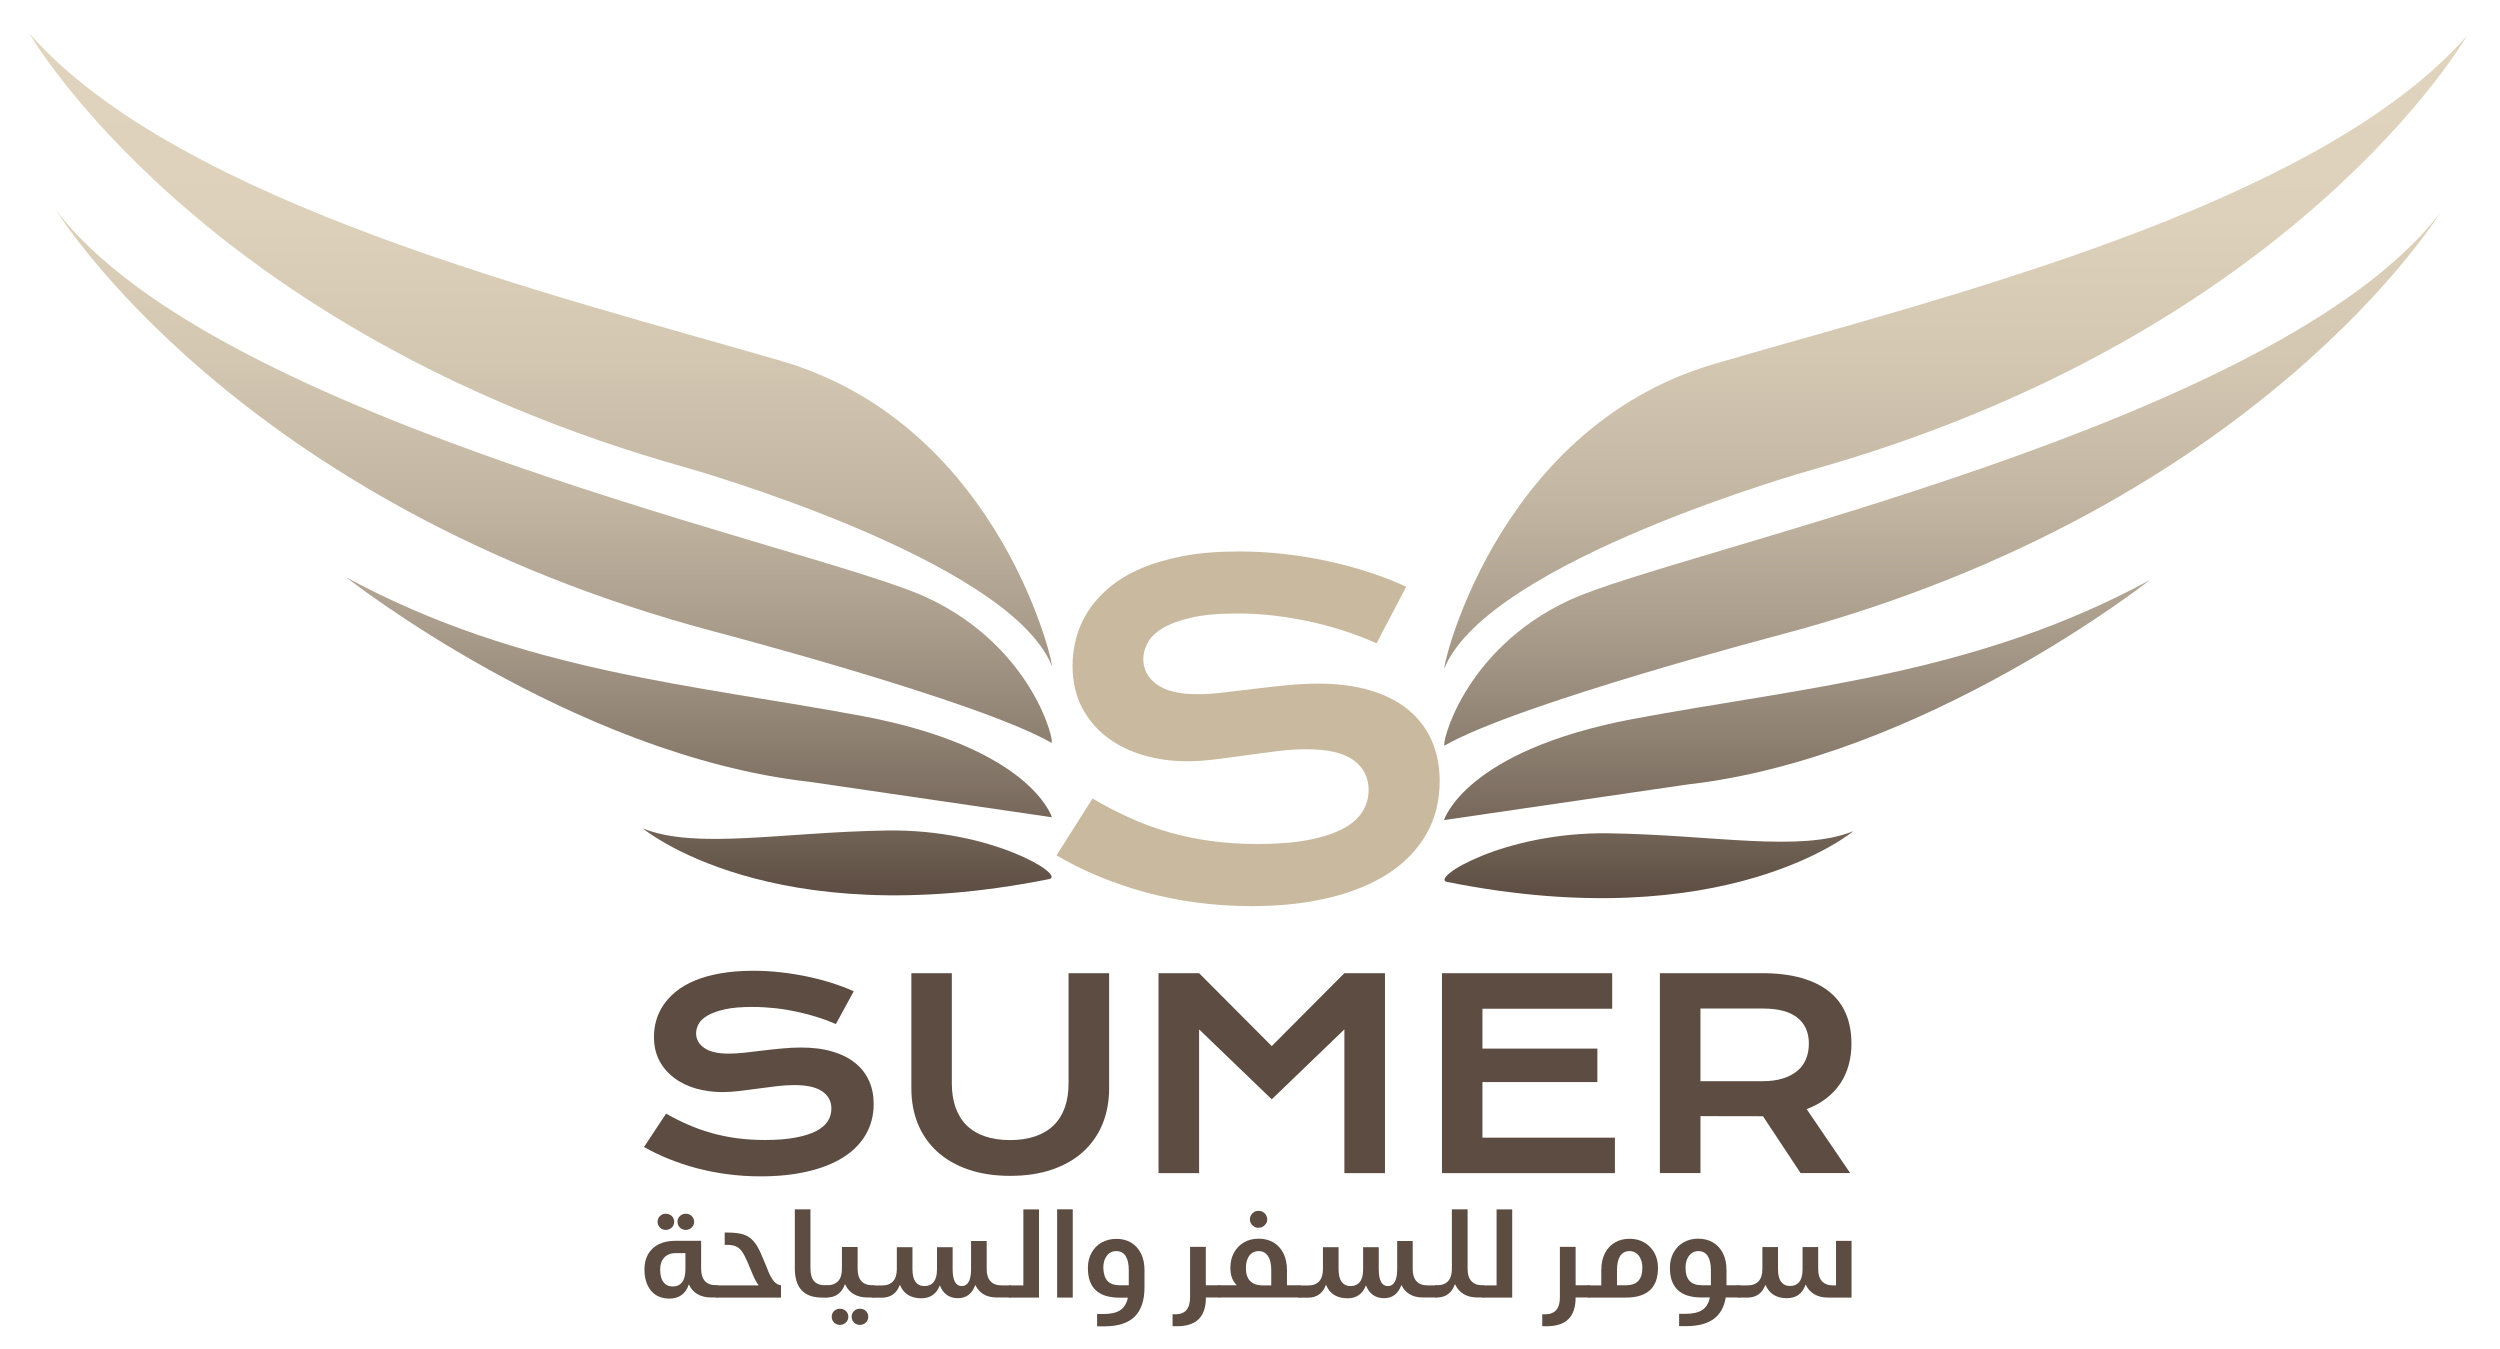 <?xml version="1.0" encoding="utf-8"?>
<!-- Generator: Adobe Illustrator 27.2.0, SVG Export Plug-In . SVG Version: 6.00 Build 0)  -->
<svg version="1.1" id="Layer_1" xmlns="http://www.w3.org/2000/svg" xmlns:xlink="http://www.w3.org/1999/xlink" x="0px" y="0px"
	 viewBox="0 0 249.52 134.65" style="enable-background:new 0 0 249.52 134.65;" xml:space="preserve">
<style type="text/css">
	.st0{fill:url(#SVGID_1_);}
	.st1{fill:url(#SVGID_00000119833457807400159130000006485472949874061467_);}
	.st2{fill:#5C4C42;}
	.st3{fill:#C9B99E;}
</style>
<g>
	<g>
		<linearGradient id="SVGID_1_" gradientUnits="userSpaceOnUse" x1="195.17" y1="89.645" x2="195.17" y2="3.603">
			<stop  offset="3.720238e-04" style="stop-color:#5C4C42"/>
			<stop  offset="0.043" style="stop-color:#695A4E"/>
			<stop  offset="0.178" style="stop-color:#8D7F70"/>
			<stop  offset="0.319" style="stop-color:#AB9E8D"/>
			<stop  offset="0.466" style="stop-color:#C3B6A2"/>
			<stop  offset="0.622" style="stop-color:#D3C7B2"/>
			<stop  offset="0.791" style="stop-color:#DDD1BB"/>
			<stop  offset="1" style="stop-color:#E0D4BE"/>
		</linearGradient>
		<path class="st0" d="M160.55,83.17c-10.46-0.15-17.86,4.51-16.13,4.85c27.88,5.59,40.55-5.06,40.55-5.06
			C179.68,85.11,171.01,83.32,160.55,83.17z M162.99,71.76c-16.81,3.17-18.86,10.09-18.86,10.09l24.2-3.54
			c23.74-2.67,46.25-20.42,46.25-20.42C197.12,67.37,179.81,68.6,162.99,71.76z M156.66,59.89c-10.75,4.98-12.88,14.75-12.47,14.52
			c7.25-4.18,33.74-11.12,33.74-11.12c47.65-12.7,65.59-42.02,65.59-42.02C227.37,42.42,167.41,54.92,156.66,59.89z M171.14,36.31
			c-22.26,6.5-27.43,31.46-26.97,30.37c4.45-10.73,36.55-19.75,36.55-19.75C229.14,33.32,246.2,3.6,246.2,3.6
			C231.17,20.68,193.4,29.8,171.14,36.31z"/>
		
			<linearGradient id="SVGID_00000101088756983401023370000016792644384642380952_" gradientUnits="userSpaceOnUse" x1="201.968" y1="89.367" x2="201.968" y2="3.325" gradientTransform="matrix(-1 0 0 1 255.923 0)">
			<stop  offset="3.720238e-04" style="stop-color:#5C4C42"/>
			<stop  offset="0.043" style="stop-color:#695A4E"/>
			<stop  offset="0.178" style="stop-color:#8D7F70"/>
			<stop  offset="0.319" style="stop-color:#AB9E8D"/>
			<stop  offset="0.466" style="stop-color:#C3B6A2"/>
			<stop  offset="0.622" style="stop-color:#D3C7B2"/>
			<stop  offset="0.791" style="stop-color:#DDD1BB"/>
			<stop  offset="1" style="stop-color:#E0D4BE"/>
		</linearGradient>
		<path style="fill:url(#SVGID_00000101088756983401023370000016792644384642380952_);" d="M88.58,82.89
			c10.46-0.15,17.86,4.51,16.13,4.85c-27.88,5.59-40.55-5.06-40.55-5.06C69.44,84.83,78.12,83.04,88.58,82.89z M86.13,71.48
			c16.81,3.17,18.86,10.09,18.86,10.09l-24.2-3.54c-23.74-2.67-46.25-20.42-46.25-20.42C52,67.09,69.32,68.32,86.13,71.48z
			 M92.47,59.62c10.75,4.98,12.88,14.75,12.47,14.52C97.69,69.95,71.2,63.01,71.2,63.01C23.55,50.32,5.61,21,5.61,21
			C21.76,42.14,81.72,54.64,92.47,59.62z M77.99,36.03c22.26,6.5,27.43,31.46,26.97,30.37c-4.45-10.73-36.55-19.75-36.55-19.75
			C19.98,33.04,2.92,3.33,2.92,3.33C17.95,20.41,55.72,29.53,77.99,36.03z"/>
	</g>
	<g>
		<path class="st2" d="M66.48,111.15c0.72,0.41,1.46,0.78,2.2,1.1c0.74,0.33,1.52,0.6,2.32,0.83c0.8,0.23,1.64,0.4,2.52,0.52
			c0.88,0.12,1.82,0.18,2.82,0.18c1.2,0,2.22-0.08,3.06-0.24s1.53-0.37,2.06-0.65s0.92-0.61,1.16-0.99c0.24-0.38,0.36-0.8,0.36-1.25
			c0-0.72-0.3-1.3-0.91-1.72c-0.6-0.42-1.54-0.63-2.8-0.63c-0.55,0-1.14,0.04-1.75,0.11s-1.23,0.15-1.86,0.24
			c-0.63,0.08-1.24,0.16-1.85,0.24c-0.61,0.07-1.18,0.11-1.72,0.11c-0.89,0-1.75-0.12-2.57-0.34c-0.82-0.23-1.55-0.57-2.18-1.04
			c-0.63-0.46-1.14-1.03-1.51-1.72c-0.37-0.69-0.56-1.49-0.56-2.41c0-0.54,0.07-1.09,0.22-1.62c0.15-0.54,0.39-1.05,0.71-1.54
			c0.33-0.49,0.75-0.94,1.27-1.37c0.52-0.42,1.15-0.79,1.88-1.09c0.74-0.31,1.59-0.55,2.55-0.72c0.97-0.17,2.07-0.26,3.3-0.26
			c0.89,0,1.79,0.05,2.69,0.15c0.9,0.1,1.78,0.24,2.64,0.42c0.86,0.18,1.68,0.39,2.47,0.64c0.79,0.25,1.53,0.53,2.21,0.84
			l-1.78,3.27c-0.56-0.25-1.17-0.48-1.81-0.68c-0.65-0.21-1.32-0.39-2.03-0.54c-0.71-0.15-1.44-0.28-2.19-0.36s-1.52-0.13-2.31-0.13
			c-1.11,0-2.03,0.08-2.75,0.24c-0.72,0.16-1.29,0.37-1.72,0.62c-0.43,0.25-0.72,0.53-0.89,0.84c-0.17,0.31-0.25,0.62-0.25,0.93
			c0,0.6,0.27,1.08,0.81,1.46s1.35,0.57,2.45,0.57c0.44,0,0.95-0.03,1.53-0.09c0.57-0.06,1.18-0.13,1.81-0.21
			c0.63-0.08,1.28-0.15,1.94-0.21c0.66-0.06,1.3-0.1,1.92-0.1c1.17,0,2.22,0.13,3.12,0.4c0.91,0.26,1.67,0.64,2.28,1.13
			c0.61,0.49,1.08,1.08,1.39,1.78c0.32,0.69,0.47,1.47,0.47,2.33c0,1.15-0.27,2.17-0.8,3.07c-0.53,0.9-1.29,1.66-2.27,2.27
			c-0.98,0.62-2.17,1.08-3.56,1.4c-1.39,0.32-2.93,0.48-4.64,0.48c-1.12,0-2.22-0.07-3.29-0.21c-1.07-0.14-2.1-0.34-3.08-0.6
			c-0.98-0.26-1.92-0.57-2.81-0.93c-0.89-0.36-1.71-0.76-2.47-1.19L66.48,111.15z"/>
		<path class="st2" d="M90.95,97.13H95v10.99c0,0.9,0.12,1.7,0.37,2.41c0.25,0.7,0.61,1.3,1.1,1.78c0.49,0.49,1.1,0.85,1.82,1.1
			c0.72,0.25,1.57,0.38,2.53,0.38c0.95,0,1.79-0.13,2.52-0.38c0.73-0.25,1.34-0.62,1.83-1.1c0.49-0.48,0.86-1.08,1.11-1.78
			c0.25-0.7,0.37-1.5,0.37-2.41V97.13h4.05v11.48c0,1.31-0.22,2.5-0.66,3.58c-0.44,1.07-1.09,1.99-1.93,2.76
			c-0.84,0.77-1.88,1.36-3.1,1.78c-1.22,0.42-2.62,0.63-4.18,0.63s-2.96-0.21-4.18-0.63c-1.22-0.42-2.25-1.01-3.1-1.78
			c-0.84-0.77-1.49-1.69-1.93-2.76c-0.44-1.07-0.66-2.26-0.66-3.58V97.13z"/>
		<path class="st2" d="M115.63,97.13h4.05l7.25,7.28l7.25-7.28h4.05v19.96h-4.05v-14.35l-7.25,6.98l-7.25-6.98v14.35h-4.05V97.13z"
			/>
		<path class="st2" d="M143.91,97.13h17v3.55h-12.95v3.98h11.47V108h-11.47v5.55h13.22v3.54h-17.26V97.13z"/>
		<path class="st2" d="M165.67,97.13h10.15c1.53,0,2.86,0.16,3.98,0.48c1.12,0.32,2.06,0.78,2.8,1.39c0.74,0.6,1.29,1.34,1.65,2.21
			c0.36,0.87,0.54,1.85,0.54,2.95c0,0.74-0.09,1.45-0.27,2.11s-0.45,1.28-0.82,1.84c-0.37,0.56-0.84,1.06-1.4,1.5
			c-0.56,0.44-1.22,0.8-1.98,1.09l4.34,6.38h-4.95l-3.75-5.67h-0.11l-6.13-0.01v5.68h-4.05V97.13z M175.93,107.91
			c0.77,0,1.44-0.09,2.01-0.27c0.57-0.18,1.05-0.43,1.44-0.75c0.39-0.32,0.68-0.72,0.87-1.18c0.19-0.46,0.29-0.98,0.29-1.55
			c0-1.11-0.38-1.98-1.15-2.59c-0.77-0.61-1.92-0.91-3.46-0.91h-6.21v7.25H175.93z"/>
	</g>
	<g>
		<path class="st3" d="M109.04,79.7c1.21,0.71,2.43,1.34,3.68,1.91c1.24,0.57,2.53,1.04,3.87,1.43c1.34,0.39,2.74,0.69,4.21,0.89
			s3.04,0.31,4.7,0.31c2,0,3.71-0.14,5.11-0.41c1.41-0.27,2.55-0.65,3.44-1.12c0.89-0.48,1.53-1.05,1.94-1.71
			c0.41-0.66,0.61-1.38,0.61-2.16c0-1.25-0.51-2.24-1.51-2.97c-1.01-0.73-2.56-1.09-4.67-1.09c-0.92,0-1.9,0.06-2.92,0.19
			c-1.02,0.13-2.06,0.26-3.1,0.41c-1.04,0.15-2.07,0.28-3.09,0.41c-1.02,0.13-1.97,0.19-2.86,0.19c-1.49,0-2.92-0.2-4.29-0.59
			c-1.37-0.4-2.59-0.99-3.64-1.79c-1.06-0.79-1.9-1.79-2.53-2.98c-0.62-1.19-0.94-2.58-0.94-4.17c0-0.94,0.12-1.87,0.37-2.8
			c0.25-0.93,0.65-1.81,1.19-2.66c0.55-0.85,1.25-1.63,2.12-2.36c0.87-0.73,1.91-1.36,3.14-1.89c1.23-0.53,2.65-0.94,4.26-1.25
			c1.61-0.3,3.45-0.45,5.51-0.45c1.49,0,2.99,0.08,4.5,0.25c1.51,0.17,2.97,0.41,4.4,0.72c1.43,0.31,2.8,0.68,4.12,1.11
			c1.32,0.43,2.55,0.91,3.69,1.44l-2.96,5.65c-0.94-0.43-1.95-0.82-3.03-1.18c-1.08-0.36-2.21-0.67-3.39-0.94
			c-1.18-0.26-2.4-0.47-3.65-0.63c-1.26-0.15-2.54-0.23-3.85-0.23c-1.86,0-3.39,0.14-4.59,0.42c-1.2,0.28-2.16,0.64-2.87,1.07
			c-0.71,0.43-1.2,0.92-1.48,1.46c-0.28,0.54-0.42,1.07-0.42,1.6c0,1.03,0.45,1.87,1.34,2.53c0.89,0.65,2.26,0.98,4.09,0.98
			c0.74,0,1.59-0.05,2.55-0.17c0.96-0.11,1.97-0.23,3.03-0.36c1.06-0.13,2.14-0.25,3.24-0.36c1.1-0.11,2.17-0.17,3.21-0.17
			c1.96,0,3.7,0.23,5.21,0.68c1.51,0.46,2.78,1.11,3.8,1.95c1.02,0.85,1.8,1.87,2.32,3.07c0.52,1.2,0.79,2.54,0.79,4.02
			c0,1.98-0.44,3.75-1.33,5.3c-0.89,1.55-2.15,2.86-3.79,3.93c-1.64,1.06-3.62,1.87-5.93,2.43c-2.31,0.55-4.89,0.83-7.73,0.83
			c-1.87,0-3.71-0.12-5.5-0.36c-1.79-0.24-3.51-0.59-5.15-1.04c-1.64-0.45-3.2-0.99-4.69-1.61c-1.48-0.62-2.86-1.31-4.12-2.06
			L109.04,79.7z"/>
	</g>
	<g>
		<path class="st2" d="M71.73,128.35v1.09l-0.18,0.06h-0.55c-0.54,0-1-0.11-1.38-0.33c-0.38-0.22-0.67-0.54-0.86-0.97h-0.01
			c-0.31,0.94-0.97,1.41-1.98,1.41c-0.48,0-0.91-0.12-1.28-0.34c-0.37-0.23-0.65-0.56-0.86-1c-0.2-0.44-0.31-0.95-0.31-1.54
			c0-0.61,0.12-1.13,0.37-1.56s0.6-0.76,1.07-0.99c0.47-0.23,1.02-0.34,1.67-0.34h2.55v2.81c0,0.54,0.13,0.94,0.38,1.21
			c0.25,0.27,0.61,0.41,1.09,0.41h0.1L71.73,128.35z M66.04,122.65c-0.13-0.07-0.23-0.17-0.3-0.29c-0.07-0.12-0.11-0.26-0.11-0.41
			c0-0.23,0.08-0.43,0.24-0.58c0.16-0.15,0.35-0.23,0.59-0.23c0.23,0,0.43,0.08,0.59,0.23c0.16,0.16,0.24,0.35,0.24,0.58
			c0,0.15-0.04,0.28-0.11,0.41c-0.08,0.12-0.18,0.22-0.31,0.29c-0.13,0.07-0.27,0.11-0.42,0.11
			C66.31,122.76,66.17,122.72,66.04,122.65z M68.09,127.96c0.22-0.29,0.32-0.73,0.32-1.3v-1.59h-0.98c-0.48,0-0.86,0.15-1.13,0.44
			c-0.27,0.29-0.41,0.7-0.41,1.23c0,0.53,0.11,0.94,0.33,1.23c0.22,0.29,0.53,0.43,0.94,0.43S67.87,128.25,68.09,127.96z
			 M68.03,122.65c-0.13-0.07-0.23-0.17-0.3-0.29c-0.07-0.12-0.11-0.26-0.11-0.41c0-0.23,0.08-0.43,0.24-0.58
			c0.16-0.15,0.35-0.23,0.59-0.23c0.23,0,0.43,0.08,0.59,0.23c0.16,0.16,0.24,0.35,0.24,0.58c0,0.15-0.04,0.28-0.11,0.41
			c-0.08,0.12-0.18,0.22-0.31,0.29c-0.13,0.07-0.27,0.11-0.42,0.11C68.3,122.76,68.16,122.72,68.03,122.65z"/>
		<path class="st2" d="M77.04,127.6c0.15,0.24,0.3,0.4,0.44,0.5s0.3,0.16,0.47,0.18v1.23h-6.4l-0.18-0.06v-1.1l0.18-0.06h4.15v-0.04
			c-0.09-0.1-0.17-0.23-0.26-0.39c-0.09-0.16-0.2-0.39-0.33-0.7l-0.52-1.24c-0.2-0.46-0.38-0.8-0.56-1.04
			c-0.18-0.24-0.38-0.4-0.6-0.49c-0.22-0.09-0.5-0.14-0.83-0.14h-0.27v-1.23h0.27c0.66,0,1.19,0.06,1.6,0.19
			c0.4,0.13,0.74,0.36,1.03,0.69c0.28,0.33,0.56,0.82,0.82,1.46l0.52,1.24C76.72,127.03,76.88,127.36,77.04,127.6z"/>
		<path class="st2" d="M79.33,126.59v-5.89h1.56v5.89c0,0.59,0.12,1.02,0.37,1.29c0.25,0.27,0.62,0.4,1.11,0.4h0.09l0.18,0.07v1.1
			l-0.18,0.06h-0.41C80.24,129.51,79.33,128.54,79.33,126.59z"/>
		<path class="st2" d="M87.34,128.35v1.09l-0.18,0.06H86.6c-0.54,0-1-0.11-1.38-0.33c-0.38-0.22-0.67-0.54-0.86-0.97h-0.04
			c-0.15,0.43-0.38,0.75-0.68,0.97c-0.3,0.22-0.67,0.33-1.11,0.33h-0.07l-0.18-0.06v-1.1l0.18-0.06h0.09c0.48,0,0.85-0.14,1.1-0.41
			c0.25-0.27,0.38-0.68,0.38-1.21v-2.2h1.57v2.2c0,0.54,0.13,0.94,0.38,1.21s0.61,0.41,1.09,0.41h0.1L87.34,128.35z M83.42,132.13
			c-0.13-0.07-0.23-0.17-0.3-0.29c-0.07-0.12-0.11-0.26-0.11-0.41c0-0.23,0.08-0.43,0.24-0.58s0.35-0.23,0.59-0.23
			c0.23,0,0.43,0.08,0.59,0.23c0.16,0.15,0.24,0.35,0.24,0.58c0,0.15-0.04,0.28-0.11,0.41c-0.08,0.12-0.18,0.22-0.31,0.29
			c-0.13,0.07-0.27,0.11-0.42,0.11C83.68,132.24,83.54,132.2,83.42,132.13z M85.41,132.13c-0.13-0.07-0.23-0.17-0.3-0.29
			c-0.07-0.12-0.11-0.26-0.11-0.41c0-0.23,0.08-0.43,0.24-0.58s0.35-0.23,0.59-0.23c0.23,0,0.43,0.08,0.59,0.23
			c0.16,0.15,0.24,0.35,0.24,0.58c0,0.15-0.04,0.28-0.11,0.41c-0.08,0.12-0.18,0.22-0.31,0.29c-0.13,0.07-0.27,0.11-0.42,0.11
			C85.67,132.24,85.53,132.2,85.41,132.13z"/>
		<path class="st2" d="M100.99,128.35v1.09l-0.18,0.06h-1.3c-0.52,0-0.96-0.1-1.32-0.31c-0.37-0.21-0.64-0.52-0.84-0.92h-0.02
			c-0.15,0.43-0.37,0.75-0.66,0.97s-0.65,0.33-1.07,0.33s-0.79-0.11-1.09-0.32c-0.3-0.21-0.54-0.53-0.7-0.94h-0.02
			c-0.16,0.42-0.39,0.73-0.7,0.95c-0.31,0.21-0.69,0.32-1.14,0.32c-0.51,0-0.95-0.11-1.31-0.33c-0.36-0.22-0.63-0.55-0.81-0.99
			h-0.03c-0.15,0.41-0.38,0.73-0.68,0.94c-0.3,0.21-0.67,0.32-1.1,0.32h-0.85l-0.18-0.06v-1.1l0.18-0.06h0.86
			c0.48,0,0.85-0.14,1.1-0.41c0.25-0.27,0.38-0.68,0.38-1.21v-2.2h1.56v2.2c0,0.56,0.1,0.98,0.31,1.26c0.21,0.28,0.5,0.42,0.88,0.42
			c0.41,0,0.72-0.14,0.94-0.42c0.21-0.28,0.32-0.7,0.32-1.26v-2.2h1.56v2.2c0,0.56,0.08,0.98,0.23,1.26
			c0.15,0.28,0.38,0.42,0.67,0.42c0.31,0,0.54-0.14,0.7-0.42c0.16-0.28,0.24-0.7,0.24-1.27v-2.81h1.56v2.81
			c0,0.54,0.13,0.94,0.38,1.21s0.61,0.41,1.09,0.41h0.87L100.99,128.35z"/>
		<path class="st2" d="M103.7,120.7v8.81h-2.9l-0.18-0.06v-1.1l0.18-0.06h1.34v-7.58H103.7z"/>
		<path class="st2" d="M105.51,120.7h1.56v8.81h-1.56V120.7z"/>
		<path class="st2" d="M112.87,124.01c0.43,0.25,0.76,0.61,1,1.08c0.24,0.47,0.36,1.03,0.36,1.68v1.71c0,1.31-0.33,2.29-0.99,2.94
			c-0.66,0.64-1.67,0.96-3.03,0.96h-0.71v-1.23h0.65c0.72,0,1.27-0.13,1.66-0.38c0.38-0.26,0.64-0.67,0.76-1.25h-0.79
			c-1.08,0-1.88-0.24-2.41-0.74c-0.53-0.49-0.79-1.23-0.79-2.23c0-0.56,0.12-1.06,0.36-1.5s0.57-0.79,1-1.03s0.92-0.37,1.46-0.37
			C111.95,123.64,112.44,123.76,112.87,124.01z M110.54,127.85c0.27,0.29,0.68,0.43,1.24,0.43h0.88v-1.52
			c0-0.62-0.11-1.09-0.32-1.41c-0.21-0.32-0.53-0.48-0.95-0.48c-0.25,0-0.47,0.07-0.66,0.21c-0.19,0.14-0.34,0.34-0.45,0.59
			c-0.11,0.25-0.16,0.54-0.16,0.87C110.14,127.12,110.27,127.56,110.54,127.85z"/>
		<path class="st2" d="M121.87,128.34v1.1l-0.18,0.06h-1.33c0,0.96-0.24,1.68-0.72,2.16c-0.48,0.47-1.2,0.71-2.17,0.71
			c-0.2,0-0.35,0-0.44-0.01v-1.19c0.05,0,0.13,0.01,0.25,0.01c0.51,0,0.89-0.14,1.13-0.42s0.37-0.71,0.37-1.28v-5.03h1.57v3.83h1.33
			L121.87,128.34z"/>
		<path class="st2" d="M129.87,128.34v1.1l-0.18,0.06h-7.99l-0.18-0.06v-1.1l0.18-0.06h1.72v-0.03c-0.42-0.41-0.62-0.98-0.62-1.71
			c0-0.57,0.12-1.07,0.36-1.51c0.24-0.44,0.57-0.78,1-1.03s0.92-0.37,1.46-0.37c0.55,0,1.04,0.12,1.47,0.37s0.76,0.61,1,1.08
			c0.24,0.47,0.36,1.03,0.36,1.68v1.52h1.24L129.87,128.34z M126.88,128.28v-1.52c0-0.61-0.11-1.08-0.33-1.4
			c-0.22-0.33-0.53-0.49-0.93-0.49c-0.26,0-0.49,0.07-0.68,0.21c-0.19,0.14-0.34,0.34-0.44,0.6c-0.1,0.26-0.15,0.55-0.15,0.89
			c0,0.56,0.14,0.98,0.42,1.28c0.28,0.29,0.69,0.44,1.23,0.44H126.88z M125.18,122.43c-0.13-0.08-0.24-0.18-0.31-0.31
			c-0.08-0.13-0.12-0.27-0.12-0.42c0-0.16,0.04-0.3,0.12-0.43c0.08-0.13,0.18-0.23,0.31-0.31c0.13-0.08,0.27-0.11,0.43-0.11
			s0.3,0.04,0.44,0.11c0.13,0.08,0.24,0.18,0.31,0.31s0.12,0.27,0.12,0.43c0,0.16-0.04,0.3-0.12,0.42s-0.18,0.23-0.31,0.31
			c-0.13,0.08-0.28,0.11-0.44,0.11C125.46,122.55,125.31,122.51,125.18,122.43z"/>
		<path class="st2" d="M143.52,128.35v1.09l-0.18,0.06h-1.3c-0.52,0-0.96-0.1-1.32-0.31c-0.37-0.21-0.64-0.52-0.84-0.92h-0.02
			c-0.15,0.43-0.37,0.75-0.66,0.97c-0.29,0.22-0.65,0.33-1.07,0.33c-0.42,0-0.79-0.11-1.09-0.32c-0.3-0.21-0.54-0.53-0.7-0.94h-0.02
			c-0.16,0.42-0.39,0.73-0.7,0.95s-0.69,0.32-1.14,0.32c-0.51,0-0.95-0.11-1.31-0.33c-0.36-0.22-0.63-0.55-0.81-0.99h-0.03
			c-0.15,0.41-0.38,0.73-0.68,0.94c-0.3,0.21-0.67,0.32-1.1,0.32h-0.85l-0.18-0.06v-1.1l0.18-0.06h0.86c0.48,0,0.85-0.14,1.1-0.41
			c0.25-0.27,0.38-0.68,0.38-1.21v-2.2h1.56v2.2c0,0.56,0.1,0.98,0.31,1.26c0.21,0.28,0.5,0.42,0.88,0.42
			c0.41,0,0.72-0.14,0.94-0.42s0.32-0.7,0.32-1.26v-2.2h1.56v2.2c0,0.56,0.08,0.98,0.23,1.26c0.15,0.28,0.38,0.42,0.67,0.42
			c0.31,0,0.54-0.14,0.7-0.42c0.16-0.28,0.24-0.7,0.24-1.27v-2.81H141v2.81c0,0.54,0.13,0.94,0.38,1.21
			c0.25,0.27,0.61,0.41,1.09,0.41h0.87L143.52,128.35z"/>
		<path class="st2" d="M148.21,128.35v1.09l-0.18,0.06h-0.55c-0.54,0-1-0.11-1.38-0.33c-0.38-0.22-0.66-0.54-0.86-0.97h-0.04
			c-0.15,0.43-0.38,0.75-0.68,0.97c-0.3,0.22-0.67,0.33-1.11,0.33h-0.07l-0.18-0.06v-1.1l0.18-0.06h0.09c0.48,0,0.85-0.14,1.1-0.41
			c0.25-0.27,0.38-0.68,0.38-1.21v-5.96h1.57v5.96c0,0.54,0.13,0.94,0.38,1.21c0.25,0.27,0.61,0.41,1.09,0.41h0.1L148.21,128.35z"/>
		<path class="st2" d="M150.93,120.7v8.81h-2.9l-0.18-0.06v-1.1l0.18-0.06h1.34v-7.58H150.93z"/>
		<path class="st2" d="M158.77,128.34v1.1l-0.18,0.06h-1.33c0,0.96-0.24,1.68-0.72,2.16c-0.48,0.47-1.2,0.71-2.17,0.71
			c-0.2,0-0.35,0-0.44-0.01v-1.19c0.05,0,0.13,0.01,0.25,0.01c0.51,0,0.89-0.14,1.14-0.42c0.25-0.28,0.37-0.71,0.37-1.28v-5.03h1.57
			v3.83h1.33L158.77,128.34z"/>
		<path class="st2" d="M164.11,124.01c0.43,0.25,0.76,0.59,1.01,1.03c0.24,0.44,0.36,0.94,0.36,1.5c0,1-0.27,1.74-0.8,2.23
			c-0.53,0.49-1.34,0.74-2.41,0.74h-3.69l-0.18-0.06v-1.1l0.18-0.06h1.24v-1.52c0-0.65,0.12-1.21,0.36-1.68
			c0.24-0.47,0.57-0.83,1-1.08c0.43-0.25,0.92-0.37,1.47-0.37C163.2,123.64,163.68,123.76,164.11,124.01z M163.51,127.85
			c0.27-0.29,0.41-0.72,0.41-1.31c0-0.33-0.05-0.61-0.16-0.87c-0.11-0.25-0.25-0.45-0.45-0.59c-0.19-0.14-0.41-0.21-0.65-0.21
			c-0.42,0-0.74,0.16-0.95,0.48c-0.21,0.32-0.32,0.79-0.32,1.41v1.52h0.88C162.82,128.28,163.24,128.14,163.51,127.85z"/>
		<path class="st2" d="M173.74,128.34v1.1l-0.18,0.06h-1.32c-0.15,0.96-0.56,1.68-1.21,2.15c-0.65,0.47-1.56,0.71-2.73,0.71h-0.71
			v-1.23h0.65c0.72,0,1.27-0.13,1.66-0.38c0.38-0.26,0.64-0.67,0.76-1.25h-0.79c-1.08,0-1.88-0.24-2.41-0.74s-0.79-1.23-0.79-2.23
			c0-0.56,0.12-1.06,0.36-1.5c0.24-0.44,0.57-0.79,1-1.03c0.43-0.25,0.92-0.37,1.46-0.37c0.55,0,1.04,0.12,1.47,0.37
			c0.43,0.25,0.76,0.61,1,1.08c0.24,0.47,0.36,1.03,0.36,1.68v1.52h1.24L173.74,128.34z M168.64,127.85
			c0.27,0.29,0.68,0.43,1.24,0.43h0.88v-1.52c0-0.62-0.11-1.09-0.32-1.41c-0.21-0.32-0.53-0.48-0.95-0.48
			c-0.24,0-0.46,0.07-0.65,0.21c-0.19,0.14-0.34,0.34-0.45,0.59c-0.11,0.25-0.16,0.54-0.16,0.87
			C168.23,127.12,168.37,127.56,168.64,127.85z"/>
		<path class="st2" d="M184.8,123.85v5.66h-2.33c-0.54,0-1-0.11-1.38-0.33c-0.38-0.22-0.67-0.54-0.86-0.96h-0.02
			c-0.31,0.9-0.94,1.35-1.87,1.35c-0.51,0-0.95-0.11-1.31-0.33c-0.36-0.22-0.63-0.55-0.81-0.99h-0.03
			c-0.15,0.41-0.38,0.73-0.68,0.94c-0.3,0.21-0.67,0.32-1.1,0.32h-0.85l-0.18-0.06v-1.1l0.18-0.06h0.86c0.48,0,0.85-0.14,1.1-0.41
			c0.25-0.27,0.38-0.68,0.38-1.21v-2.2h1.56v2.2c0,0.56,0.1,0.98,0.31,1.26c0.21,0.28,0.5,0.42,0.88,0.42
			c0.41,0,0.72-0.14,0.94-0.42s0.32-0.7,0.32-1.26v-2.2h1.56v2.2c0,0.54,0.13,0.94,0.38,1.21c0.25,0.27,0.61,0.41,1.09,0.41h0.31
			v-4.44H184.8z"/>
	</g>
</g>
</svg>
